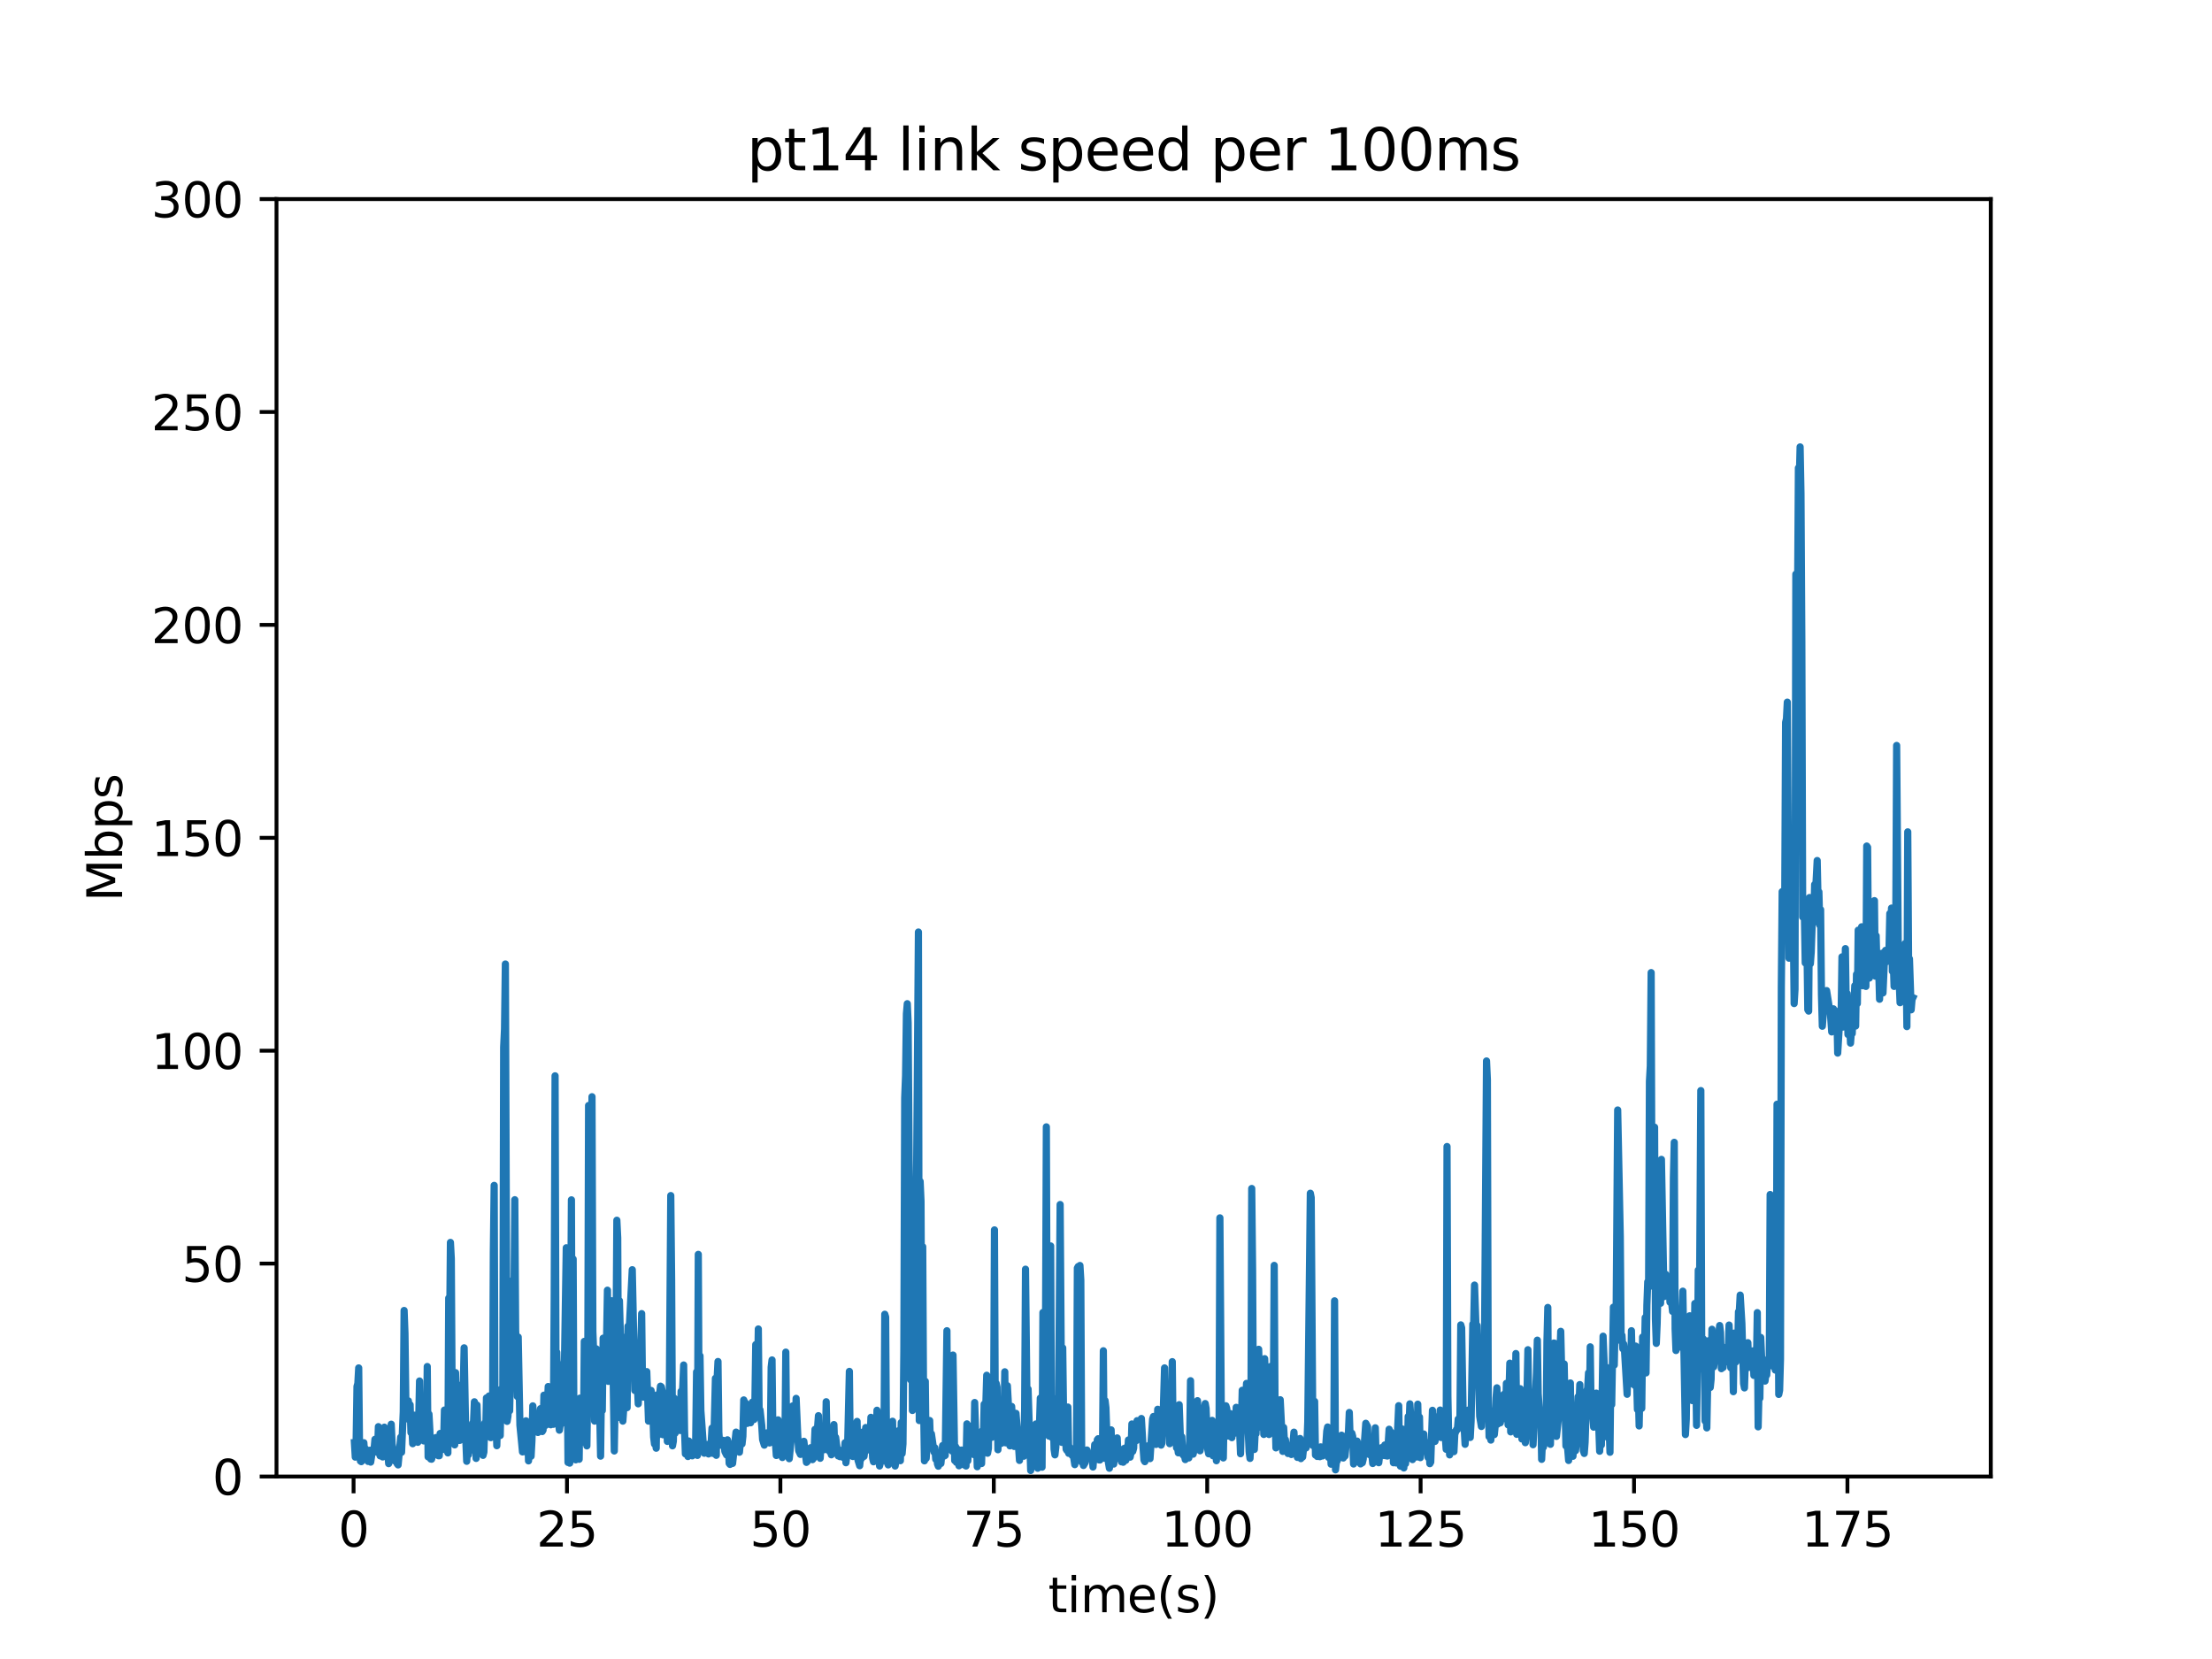 <?xml version="1.0" encoding="utf-8" standalone="no"?>
<!DOCTYPE svg PUBLIC "-//W3C//DTD SVG 1.1//EN"
  "http://www.w3.org/Graphics/SVG/1.1/DTD/svg11.dtd">
<svg xmlns:xlink="http://www.w3.org/1999/xlink" width="460.8pt" height="345.6pt" viewBox="0 0 460.8 345.6" xmlns="http://www.w3.org/2000/svg" version="1.1">
 <defs>
  <style type="text/css">*{stroke-linejoin: round; stroke-linecap: butt}</style>
 </defs>
 <g id="figure_1">
  <g id="patch_1">
   <path d="M 0 345.6 
L 460.8 345.6 
L 460.8 0 
L 0 0 
z
" style="fill: #ffffff"/>
  </g>
  <g id="axes_1">
   <g id="patch_2">
    <path d="M 57.6 307.584 
L 414.72 307.584 
L 414.72 41.472 
L 57.6 41.472 
z
" style="fill: #ffffff"/>
   </g>
   <g id="matplotlib.axis_1">
    <g id="xtick_1">
     <g id="line2d_1">
      <defs>
       <path id="mdddad6711c" d="M 0 0 
L 0 3.5 
" style="stroke: #000000; stroke-width: 0.8"/>
      </defs>
      <g>
       <use xlink:href="#mdddad6711c" x="73.655" y="307.584" style="stroke: #000000; stroke-width: 0.8"/>
      </g>
     </g>
     <g id="text_1">
      <!-- 0 -->
      <g transform="translate(70.473 322.182)scale(0.1 -0.1)">
       <defs>
        <path id="DejaVuSans-30" d="M 2034 4250 
Q 1547 4250 1301 3770 
Q 1056 3291 1056 2328 
Q 1056 1369 1301 889 
Q 1547 409 2034 409 
Q 2525 409 2770 889 
Q 3016 1369 3016 2328 
Q 3016 3291 2770 3770 
Q 2525 4250 2034 4250 
z
M 2034 4750 
Q 2819 4750 3233 4129 
Q 3647 3509 3647 2328 
Q 3647 1150 3233 529 
Q 2819 -91 2034 -91 
Q 1250 -91 836 529 
Q 422 1150 422 2328 
Q 422 3509 836 4129 
Q 1250 4750 2034 4750 
z
" transform="scale(0.016)"/>
       </defs>
       <use xlink:href="#DejaVuSans-30"/>
      </g>
     </g>
    </g>
    <g id="xtick_2">
     <g id="line2d_2">
      <g>
       <use xlink:href="#mdddad6711c" x="118.112" y="307.584" style="stroke: #000000; stroke-width: 0.8"/>
      </g>
     </g>
     <g id="text_2">
      <!-- 25 -->
      <g transform="translate(111.749 322.182)scale(0.1 -0.1)">
       <defs>
        <path id="DejaVuSans-32" d="M 1228 531 
L 3431 531 
L 3431 0 
L 469 0 
L 469 531 
Q 828 903 1448 1529 
Q 2069 2156 2228 2338 
Q 2531 2678 2651 2914 
Q 2772 3150 2772 3378 
Q 2772 3750 2511 3984 
Q 2250 4219 1831 4219 
Q 1534 4219 1204 4116 
Q 875 4013 500 3803 
L 500 4441 
Q 881 4594 1212 4672 
Q 1544 4750 1819 4750 
Q 2544 4750 2975 4387 
Q 3406 4025 3406 3419 
Q 3406 3131 3298 2873 
Q 3191 2616 2906 2266 
Q 2828 2175 2409 1742 
Q 1991 1309 1228 531 
z
" transform="scale(0.016)"/>
        <path id="DejaVuSans-35" d="M 691 4666 
L 3169 4666 
L 3169 4134 
L 1269 4134 
L 1269 2991 
Q 1406 3038 1543 3061 
Q 1681 3084 1819 3084 
Q 2600 3084 3056 2656 
Q 3513 2228 3513 1497 
Q 3513 744 3044 326 
Q 2575 -91 1722 -91 
Q 1428 -91 1123 -41 
Q 819 9 494 109 
L 494 744 
Q 775 591 1075 516 
Q 1375 441 1709 441 
Q 2250 441 2565 725 
Q 2881 1009 2881 1497 
Q 2881 1984 2565 2268 
Q 2250 2553 1709 2553 
Q 1456 2553 1204 2497 
Q 953 2441 691 2322 
L 691 4666 
z
" transform="scale(0.016)"/>
       </defs>
       <use xlink:href="#DejaVuSans-32"/>
       <use xlink:href="#DejaVuSans-35" x="63.623"/>
      </g>
     </g>
    </g>
    <g id="xtick_3">
     <g id="line2d_3">
      <g>
       <use xlink:href="#mdddad6711c" x="162.569" y="307.584" style="stroke: #000000; stroke-width: 0.8"/>
      </g>
     </g>
     <g id="text_3">
      <!-- 50 -->
      <g transform="translate(156.206 322.182)scale(0.1 -0.1)">
       <use xlink:href="#DejaVuSans-35"/>
       <use xlink:href="#DejaVuSans-30" x="63.623"/>
      </g>
     </g>
    </g>
    <g id="xtick_4">
     <g id="line2d_4">
      <g>
       <use xlink:href="#mdddad6711c" x="207.026" y="307.584" style="stroke: #000000; stroke-width: 0.8"/>
      </g>
     </g>
     <g id="text_4">
      <!-- 75 -->
      <g transform="translate(200.663 322.182)scale(0.1 -0.1)">
       <defs>
        <path id="DejaVuSans-37" d="M 525 4666 
L 3525 4666 
L 3525 4397 
L 1831 0 
L 1172 0 
L 2766 4134 
L 525 4134 
L 525 4666 
z
" transform="scale(0.016)"/>
       </defs>
       <use xlink:href="#DejaVuSans-37"/>
       <use xlink:href="#DejaVuSans-35" x="63.623"/>
      </g>
     </g>
    </g>
    <g id="xtick_5">
     <g id="line2d_5">
      <g>
       <use xlink:href="#mdddad6711c" x="251.483" y="307.584" style="stroke: #000000; stroke-width: 0.8"/>
      </g>
     </g>
     <g id="text_5">
      <!-- 100 -->
      <g transform="translate(241.939 322.182)scale(0.1 -0.1)">
       <defs>
        <path id="DejaVuSans-31" d="M 794 531 
L 1825 531 
L 1825 4091 
L 703 3866 
L 703 4441 
L 1819 4666 
L 2450 4666 
L 2450 531 
L 3481 531 
L 3481 0 
L 794 0 
L 794 531 
z
" transform="scale(0.016)"/>
       </defs>
       <use xlink:href="#DejaVuSans-31"/>
       <use xlink:href="#DejaVuSans-30" x="63.623"/>
       <use xlink:href="#DejaVuSans-30" x="127.246"/>
      </g>
     </g>
    </g>
    <g id="xtick_6">
     <g id="line2d_6">
      <g>
       <use xlink:href="#mdddad6711c" x="295.94" y="307.584" style="stroke: #000000; stroke-width: 0.8"/>
      </g>
     </g>
     <g id="text_6">
      <!-- 125 -->
      <g transform="translate(286.396 322.182)scale(0.1 -0.1)">
       <use xlink:href="#DejaVuSans-31"/>
       <use xlink:href="#DejaVuSans-32" x="63.623"/>
       <use xlink:href="#DejaVuSans-35" x="127.246"/>
      </g>
     </g>
    </g>
    <g id="xtick_7">
     <g id="line2d_7">
      <g>
       <use xlink:href="#mdddad6711c" x="340.397" y="307.584" style="stroke: #000000; stroke-width: 0.8"/>
      </g>
     </g>
     <g id="text_7">
      <!-- 150 -->
      <g transform="translate(330.853 322.182)scale(0.1 -0.1)">
       <use xlink:href="#DejaVuSans-31"/>
       <use xlink:href="#DejaVuSans-35" x="63.623"/>
       <use xlink:href="#DejaVuSans-30" x="127.246"/>
      </g>
     </g>
    </g>
    <g id="xtick_8">
     <g id="line2d_8">
      <g>
       <use xlink:href="#mdddad6711c" x="384.854" y="307.584" style="stroke: #000000; stroke-width: 0.8"/>
      </g>
     </g>
     <g id="text_8">
      <!-- 175 -->
      <g transform="translate(375.31 322.182)scale(0.1 -0.1)">
       <use xlink:href="#DejaVuSans-31"/>
       <use xlink:href="#DejaVuSans-37" x="63.623"/>
       <use xlink:href="#DejaVuSans-35" x="127.246"/>
      </g>
     </g>
    </g>
    <g id="text_9">
     <!-- time(s) -->
     <g transform="translate(218.358 335.861)scale(0.1 -0.1)">
      <defs>
       <path id="DejaVuSans-74" d="M 1172 4494 
L 1172 3500 
L 2356 3500 
L 2356 3053 
L 1172 3053 
L 1172 1153 
Q 1172 725 1289 603 
Q 1406 481 1766 481 
L 2356 481 
L 2356 0 
L 1766 0 
Q 1100 0 847 248 
Q 594 497 594 1153 
L 594 3053 
L 172 3053 
L 172 3500 
L 594 3500 
L 594 4494 
L 1172 4494 
z
" transform="scale(0.016)"/>
       <path id="DejaVuSans-69" d="M 603 3500 
L 1178 3500 
L 1178 0 
L 603 0 
L 603 3500 
z
M 603 4863 
L 1178 4863 
L 1178 4134 
L 603 4134 
L 603 4863 
z
" transform="scale(0.016)"/>
       <path id="DejaVuSans-6d" d="M 3328 2828 
Q 3544 3216 3844 3400 
Q 4144 3584 4550 3584 
Q 5097 3584 5394 3201 
Q 5691 2819 5691 2113 
L 5691 0 
L 5113 0 
L 5113 2094 
Q 5113 2597 4934 2840 
Q 4756 3084 4391 3084 
Q 3944 3084 3684 2787 
Q 3425 2491 3425 1978 
L 3425 0 
L 2847 0 
L 2847 2094 
Q 2847 2600 2669 2842 
Q 2491 3084 2119 3084 
Q 1678 3084 1418 2786 
Q 1159 2488 1159 1978 
L 1159 0 
L 581 0 
L 581 3500 
L 1159 3500 
L 1159 2956 
Q 1356 3278 1631 3431 
Q 1906 3584 2284 3584 
Q 2666 3584 2933 3390 
Q 3200 3197 3328 2828 
z
" transform="scale(0.016)"/>
       <path id="DejaVuSans-65" d="M 3597 1894 
L 3597 1613 
L 953 1613 
Q 991 1019 1311 708 
Q 1631 397 2203 397 
Q 2534 397 2845 478 
Q 3156 559 3463 722 
L 3463 178 
Q 3153 47 2828 -22 
Q 2503 -91 2169 -91 
Q 1331 -91 842 396 
Q 353 884 353 1716 
Q 353 2575 817 3079 
Q 1281 3584 2069 3584 
Q 2775 3584 3186 3129 
Q 3597 2675 3597 1894 
z
M 3022 2063 
Q 3016 2534 2758 2815 
Q 2500 3097 2075 3097 
Q 1594 3097 1305 2825 
Q 1016 2553 972 2059 
L 3022 2063 
z
" transform="scale(0.016)"/>
       <path id="DejaVuSans-28" d="M 1984 4856 
Q 1566 4138 1362 3434 
Q 1159 2731 1159 2009 
Q 1159 1288 1364 580 
Q 1569 -128 1984 -844 
L 1484 -844 
Q 1016 -109 783 600 
Q 550 1309 550 2009 
Q 550 2706 781 3412 
Q 1013 4119 1484 4856 
L 1984 4856 
z
" transform="scale(0.016)"/>
       <path id="DejaVuSans-73" d="M 2834 3397 
L 2834 2853 
Q 2591 2978 2328 3040 
Q 2066 3103 1784 3103 
Q 1356 3103 1142 2972 
Q 928 2841 928 2578 
Q 928 2378 1081 2264 
Q 1234 2150 1697 2047 
L 1894 2003 
Q 2506 1872 2764 1633 
Q 3022 1394 3022 966 
Q 3022 478 2636 193 
Q 2250 -91 1575 -91 
Q 1294 -91 989 -36 
Q 684 19 347 128 
L 347 722 
Q 666 556 975 473 
Q 1284 391 1588 391 
Q 1994 391 2212 530 
Q 2431 669 2431 922 
Q 2431 1156 2273 1281 
Q 2116 1406 1581 1522 
L 1381 1569 
Q 847 1681 609 1914 
Q 372 2147 372 2553 
Q 372 3047 722 3315 
Q 1072 3584 1716 3584 
Q 2034 3584 2315 3537 
Q 2597 3491 2834 3397 
z
" transform="scale(0.016)"/>
       <path id="DejaVuSans-29" d="M 513 4856 
L 1013 4856 
Q 1481 4119 1714 3412 
Q 1947 2706 1947 2009 
Q 1947 1309 1714 600 
Q 1481 -109 1013 -844 
L 513 -844 
Q 928 -128 1133 580 
Q 1338 1288 1338 2009 
Q 1338 2731 1133 3434 
Q 928 4138 513 4856 
z
" transform="scale(0.016)"/>
      </defs>
      <use xlink:href="#DejaVuSans-74"/>
      <use xlink:href="#DejaVuSans-69" x="39.209"/>
      <use xlink:href="#DejaVuSans-6d" x="66.992"/>
      <use xlink:href="#DejaVuSans-65" x="164.404"/>
      <use xlink:href="#DejaVuSans-28" x="225.928"/>
      <use xlink:href="#DejaVuSans-73" x="264.941"/>
      <use xlink:href="#DejaVuSans-29" x="317.041"/>
     </g>
    </g>
   </g>
   <g id="matplotlib.axis_2">
    <g id="ytick_1">
     <g id="line2d_9">
      <defs>
       <path id="m07e9234497" d="M 0 0 
L -3.5 0 
" style="stroke: #000000; stroke-width: 0.8"/>
      </defs>
      <g>
       <use xlink:href="#m07e9234497" x="57.6" y="307.584" style="stroke: #000000; stroke-width: 0.8"/>
      </g>
     </g>
     <g id="text_10">
      <!-- 0 -->
      <g transform="translate(44.237 311.383)scale(0.1 -0.1)">
       <use xlink:href="#DejaVuSans-30"/>
      </g>
     </g>
    </g>
    <g id="ytick_2">
     <g id="line2d_10">
      <g>
       <use xlink:href="#m07e9234497" x="57.6" y="263.232" style="stroke: #000000; stroke-width: 0.8"/>
      </g>
     </g>
     <g id="text_11">
      <!-- 50 -->
      <g transform="translate(37.875 267.031)scale(0.1 -0.1)">
       <use xlink:href="#DejaVuSans-35"/>
       <use xlink:href="#DejaVuSans-30" x="63.623"/>
      </g>
     </g>
    </g>
    <g id="ytick_3">
     <g id="line2d_11">
      <g>
       <use xlink:href="#m07e9234497" x="57.6" y="218.88" style="stroke: #000000; stroke-width: 0.8"/>
      </g>
     </g>
     <g id="text_12">
      <!-- 100 -->
      <g transform="translate(31.512 222.679)scale(0.1 -0.1)">
       <use xlink:href="#DejaVuSans-31"/>
       <use xlink:href="#DejaVuSans-30" x="63.623"/>
       <use xlink:href="#DejaVuSans-30" x="127.246"/>
      </g>
     </g>
    </g>
    <g id="ytick_4">
     <g id="line2d_12">
      <g>
       <use xlink:href="#m07e9234497" x="57.6" y="174.528" style="stroke: #000000; stroke-width: 0.8"/>
      </g>
     </g>
     <g id="text_13">
      <!-- 150 -->
      <g transform="translate(31.512 178.327)scale(0.1 -0.1)">
       <use xlink:href="#DejaVuSans-31"/>
       <use xlink:href="#DejaVuSans-35" x="63.623"/>
       <use xlink:href="#DejaVuSans-30" x="127.246"/>
      </g>
     </g>
    </g>
    <g id="ytick_5">
     <g id="line2d_13">
      <g>
       <use xlink:href="#m07e9234497" x="57.6" y="130.176" style="stroke: #000000; stroke-width: 0.8"/>
      </g>
     </g>
     <g id="text_14">
      <!-- 200 -->
      <g transform="translate(31.512 133.975)scale(0.1 -0.1)">
       <use xlink:href="#DejaVuSans-32"/>
       <use xlink:href="#DejaVuSans-30" x="63.623"/>
       <use xlink:href="#DejaVuSans-30" x="127.246"/>
      </g>
     </g>
    </g>
    <g id="ytick_6">
     <g id="line2d_14">
      <g>
       <use xlink:href="#m07e9234497" x="57.6" y="85.824" style="stroke: #000000; stroke-width: 0.8"/>
      </g>
     </g>
     <g id="text_15">
      <!-- 250 -->
      <g transform="translate(31.512 89.623)scale(0.1 -0.1)">
       <use xlink:href="#DejaVuSans-32"/>
       <use xlink:href="#DejaVuSans-35" x="63.623"/>
       <use xlink:href="#DejaVuSans-30" x="127.246"/>
      </g>
     </g>
    </g>
    <g id="ytick_7">
     <g id="line2d_15">
      <g>
       <use xlink:href="#m07e9234497" x="57.6" y="41.472" style="stroke: #000000; stroke-width: 0.8"/>
      </g>
     </g>
     <g id="text_16">
      <!-- 300 -->
      <g transform="translate(31.512 45.271)scale(0.1 -0.1)">
       <defs>
        <path id="DejaVuSans-33" d="M 2597 2516 
Q 3050 2419 3304 2112 
Q 3559 1806 3559 1356 
Q 3559 666 3084 287 
Q 2609 -91 1734 -91 
Q 1441 -91 1130 -33 
Q 819 25 488 141 
L 488 750 
Q 750 597 1062 519 
Q 1375 441 1716 441 
Q 2309 441 2620 675 
Q 2931 909 2931 1356 
Q 2931 1769 2642 2001 
Q 2353 2234 1838 2234 
L 1294 2234 
L 1294 2753 
L 1863 2753 
Q 2328 2753 2575 2939 
Q 2822 3125 2822 3475 
Q 2822 3834 2567 4026 
Q 2313 4219 1838 4219 
Q 1578 4219 1281 4162 
Q 984 4106 628 3988 
L 628 4550 
Q 988 4650 1302 4700 
Q 1616 4750 1894 4750 
Q 2613 4750 3031 4423 
Q 3450 4097 3450 3541 
Q 3450 3153 3228 2886 
Q 3006 2619 2597 2516 
z
" transform="scale(0.016)"/>
       </defs>
       <use xlink:href="#DejaVuSans-33"/>
       <use xlink:href="#DejaVuSans-30" x="63.623"/>
       <use xlink:href="#DejaVuSans-30" x="127.246"/>
      </g>
     </g>
    </g>
    <g id="text_17">
     <!-- Mbps -->
     <g transform="translate(25.433 187.795)rotate(-90)scale(0.1 -0.1)">
      <defs>
       <path id="DejaVuSans-4d" d="M 628 4666 
L 1569 4666 
L 2759 1491 
L 3956 4666 
L 4897 4666 
L 4897 0 
L 4281 0 
L 4281 4097 
L 3078 897 
L 2444 897 
L 1241 4097 
L 1241 0 
L 628 0 
L 628 4666 
z
" transform="scale(0.016)"/>
       <path id="DejaVuSans-62" d="M 3116 1747 
Q 3116 2381 2855 2742 
Q 2594 3103 2138 3103 
Q 1681 3103 1420 2742 
Q 1159 2381 1159 1747 
Q 1159 1113 1420 752 
Q 1681 391 2138 391 
Q 2594 391 2855 752 
Q 3116 1113 3116 1747 
z
M 1159 2969 
Q 1341 3281 1617 3432 
Q 1894 3584 2278 3584 
Q 2916 3584 3314 3078 
Q 3713 2572 3713 1747 
Q 3713 922 3314 415 
Q 2916 -91 2278 -91 
Q 1894 -91 1617 61 
Q 1341 213 1159 525 
L 1159 0 
L 581 0 
L 581 4863 
L 1159 4863 
L 1159 2969 
z
" transform="scale(0.016)"/>
       <path id="DejaVuSans-70" d="M 1159 525 
L 1159 -1331 
L 581 -1331 
L 581 3500 
L 1159 3500 
L 1159 2969 
Q 1341 3281 1617 3432 
Q 1894 3584 2278 3584 
Q 2916 3584 3314 3078 
Q 3713 2572 3713 1747 
Q 3713 922 3314 415 
Q 2916 -91 2278 -91 
Q 1894 -91 1617 61 
Q 1341 213 1159 525 
z
M 3116 1747 
Q 3116 2381 2855 2742 
Q 2594 3103 2138 3103 
Q 1681 3103 1420 2742 
Q 1159 2381 1159 1747 
Q 1159 1113 1420 752 
Q 1681 391 2138 391 
Q 2594 391 2855 752 
Q 3116 1113 3116 1747 
z
" transform="scale(0.016)"/>
      </defs>
      <use xlink:href="#DejaVuSans-4d"/>
      <use xlink:href="#DejaVuSans-62" x="86.279"/>
      <use xlink:href="#DejaVuSans-70" x="149.756"/>
      <use xlink:href="#DejaVuSans-73" x="213.232"/>
     </g>
    </g>
   </g>
   <g id="line2d_16">
    <path d="M 73.833 300.529 
L 74.011 303.544 
L 74.189 300.39 
L 74.368 288.815 
L 74.546 288.205 
L 74.724 284.964 
L 74.903 302.216 
L 75.081 304.358 
L 75.262 304.486 
L 75.618 303.993 
L 75.796 300.543 
L 75.974 303.005 
L 76.154 301.817 
L 76.332 302.155 
L 76.509 304.151 
L 76.687 304.444 
L 76.865 304.077 
L 77.043 302.123 
L 77.221 304.585 
L 77.577 302.252 
L 77.755 301.821 
L 77.934 301.794 
L 78.112 299.837 
L 78.29 300.664 
L 78.468 300.782 
L 78.647 302.575 
L 78.824 297.197 
L 79.183 303.278 
L 79.363 298.742 
L 79.721 303.511 
L 80.077 297.309 
L 80.255 298.037 
L 80.433 302.361 
L 80.611 300.731 
L 80.967 304.902 
L 81.145 304.453 
L 81.323 301.713 
L 81.501 296.687 
L 81.682 300.77 
L 81.86 301.911 
L 82.04 302.143 
L 82.399 304.451 
L 82.577 304.025 
L 82.756 304.954 
L 82.934 305.168 
L 83.473 299.407 
L 83.65 302.543 
L 84.007 294.085 
L 84.184 272.996 
L 84.363 277.788 
L 84.543 291.776 
L 84.721 295.393 
L 85.077 291.829 
L 85.255 295.784 
L 85.434 292.638 
L 85.613 298.448 
L 85.792 297.293 
L 85.97 300.747 
L 86.149 295.902 
L 86.328 294.805 
L 86.506 295.461 
L 86.685 296.629 
L 86.863 296.013 
L 87.042 300.457 
L 87.22 296.147 
L 87.399 287.687 
L 87.577 299.385 
L 87.755 299.523 
L 87.934 299.937 
L 88.112 298.208 
L 88.29 300.172 
L 88.468 294.129 
L 88.825 299.637 
L 89.005 284.67 
L 89.184 303.492 
L 89.361 294.588 
L 89.543 297.854 
L 89.724 303.94 
L 89.903 303.981 
L 90.081 303.355 
L 90.26 301.583 
L 90.438 301.685 
L 90.617 302.885 
L 90.795 299.47 
L 90.976 301.074 
L 91.154 300.085 
L 91.332 303.257 
L 91.511 303.258 
L 91.689 298.618 
L 91.869 301.926 
L 92.048 300.155 
L 92.227 301.958 
L 92.405 300.869 
L 92.585 293.741 
L 92.762 300.395 
L 92.944 300.749 
L 93.122 302.157 
L 93.301 302.664 
L 93.479 270.416 
L 93.657 278.077 
L 93.835 258.818 
L 94.013 262.218 
L 94.191 291.556 
L 94.369 286.018 
L 94.725 300.993 
L 94.903 285.949 
L 95.082 293.155 
L 95.263 288.421 
L 95.619 300.073 
L 95.798 300.049 
L 96.154 297.267 
L 96.509 288.863 
L 96.688 280.775 
L 97.045 300.128 
L 97.223 304.415 
L 97.402 301.377 
L 97.58 303.063 
L 97.759 300.454 
L 97.937 302.201 
L 98.115 300.74 
L 98.292 297.452 
L 98.47 296.45 
L 98.649 296.209 
L 98.826 292.019 
L 99.184 303.813 
L 99.363 292.694 
L 99.541 297.86 
L 99.901 301.13 
L 100.081 300.252 
L 100.262 302.524 
L 100.441 300.949 
L 100.624 303.177 
L 100.803 302.487 
L 100.982 296.443 
L 101.16 299.469 
L 101.338 291.21 
L 101.516 292.158 
L 101.694 295.393 
L 101.875 290.805 
L 102.053 298.05 
L 102.233 299.491 
L 102.412 296.197 
L 102.59 298.861 
L 102.771 260.818 
L 102.948 246.936 
L 103.127 299.365 
L 103.306 295.694 
L 103.495 301.169 
L 103.673 293.967 
L 103.852 293.81 
L 104.208 299.042 
L 104.386 289.396 
L 104.566 292.751 
L 104.745 290.164 
L 104.923 218.101 
L 105.101 214.369 
L 105.279 200.814 
L 105.636 296.095 
L 105.814 295.019 
L 105.992 291.161 
L 106.17 293.901 
L 106.35 285.253 
L 106.527 282.48 
L 106.706 270.299 
L 106.884 266.636 
L 107.062 272.497 
L 107.24 249.928 
L 107.418 277.12 
L 107.595 281.028 
L 107.774 290.917 
L 107.952 278.535 
L 108.308 296.887 
L 108.668 300.576 
L 108.846 302.455 
L 109.026 301.846 
L 109.204 302.409 
L 109.383 301.294 
L 109.563 295.981 
L 109.743 298.052 
L 109.921 296.855 
L 110.099 304.327 
L 110.277 301.858 
L 110.457 301.745 
L 110.635 303.365 
L 110.814 300.104 
L 110.993 292.868 
L 111.35 297.869 
L 111.706 296.75 
L 111.885 296.646 
L 112.063 298.408 
L 112.241 295.207 
L 112.419 295.264 
L 112.597 293.447 
L 112.953 298.215 
L 113.131 297.917 
L 113.309 290.641 
L 113.488 296.47 
L 113.666 296.925 
L 113.845 293.805 
L 114.023 293.024 
L 114.202 288.836 
L 114.38 292.706 
L 114.558 292.094 
L 114.737 296.804 
L 114.915 288.845 
L 115.094 296.379 
L 115.277 296.705 
L 115.455 269.914 
L 115.633 224.113 
L 115.813 281.899 
L 115.991 281.716 
L 116.348 296.34 
L 116.527 297.933 
L 116.705 296.677 
L 116.884 296.671 
L 117.419 284.473 
L 117.597 283.432 
L 117.965 259.936 
L 118.326 304.653 
L 118.505 286.523 
L 118.683 304.797 
L 119.039 249.95 
L 119.219 303.875 
L 119.397 262.277 
L 119.575 302.193 
L 119.754 301.355 
L 119.932 304.109 
L 120.111 301.189 
L 120.289 303.013 
L 120.467 301.724 
L 120.646 303.994 
L 120.823 291.254 
L 121.002 299.752 
L 121.18 300.348 
L 121.361 294.646 
L 121.539 300.424 
L 121.718 279.437 
L 121.896 293.286 
L 122.255 301.205 
L 122.433 289.401 
L 122.612 230.295 
L 122.79 286.706 
L 123.146 262.802 
L 123.324 228.47 
L 123.502 277.358 
L 123.68 281.987 
L 123.86 296.041 
L 124.039 284.19 
L 124.217 280.988 
L 124.397 285.723 
L 124.576 283.245 
L 124.756 293.719 
L 124.935 294.201 
L 125.112 303.341 
L 125.291 289.291 
L 125.469 293.862 
L 125.648 278.766 
L 125.828 280.254 
L 126.006 280.27 
L 126.185 283.294 
L 126.363 278.98 
L 126.541 268.772 
L 126.719 287.763 
L 126.897 287.202 
L 127.433 270.971 
L 127.611 279.203 
L 127.967 302.261 
L 128.324 280.34 
L 128.503 254.198 
L 128.681 257.868 
L 128.859 295.267 
L 129.037 270.962 
L 129.393 283.702 
L 129.571 284.631 
L 129.749 296.046 
L 129.93 293.532 
L 130.465 278.447 
L 130.642 293.239 
L 130.821 276.274 
L 130.999 278.417 
L 131.711 264.504 
L 132.245 289.665 
L 132.424 289.366 
L 132.602 284.903 
L 132.958 292.444 
L 133.493 280.211 
L 133.67 273.65 
L 133.848 289.027 
L 134.026 291.043 
L 134.205 287.123 
L 134.383 290.722 
L 134.56 289.014 
L 134.738 285.733 
L 135.094 296.049 
L 135.273 293.1 
L 135.452 292.133 
L 135.63 289.65 
L 135.809 290.688 
L 135.987 293.635 
L 136.166 299.353 
L 136.344 300.818 
L 136.522 300.169 
L 136.701 301.691 
L 136.879 290.598 
L 137.057 299.004 
L 137.236 296.962 
L 137.414 290.42 
L 137.592 288.766 
L 137.77 288.911 
L 137.95 289.796 
L 138.129 298.891 
L 138.308 291.653 
L 138.486 290.509 
L 138.665 297.081 
L 138.843 294.915 
L 139.021 300.27 
L 139.378 297.53 
L 139.734 249.058 
L 139.912 266.66 
L 140.091 301.192 
L 140.27 300.223 
L 140.448 291.261 
L 140.628 298.585 
L 140.806 298.178 
L 140.985 295.898 
L 141.164 295.983 
L 141.344 295.148 
L 141.523 291.631 
L 141.704 297.999 
L 141.883 289.844 
L 142.061 291.051 
L 142.239 288.737 
L 142.418 284.357 
L 142.6 297.887 
L 142.779 302.873 
L 142.958 299.981 
L 143.136 300.278 
L 143.314 303.421 
L 143.493 300.196 
L 143.675 301.709 
L 143.857 301.192 
L 144.214 303.275 
L 144.393 301.385 
L 144.571 300.818 
L 144.75 300.688 
L 144.928 299.92 
L 145.11 285.791 
L 145.288 303.185 
L 145.467 261.309 
L 145.645 296.578 
L 145.823 282.448 
L 146.001 293.807 
L 146.536 301.275 
L 146.714 302.733 
L 147.073 300.913 
L 147.251 301.623 
L 147.429 300.906 
L 147.607 302.885 
L 147.967 301.987 
L 148.145 300.653 
L 148.323 297.494 
L 148.5 302.766 
L 148.679 301.262 
L 149.036 287.125 
L 149.214 303.168 
L 149.392 287.124 
L 149.57 283.624 
L 149.748 298.349 
L 149.927 301.025 
L 150.105 301.064 
L 150.463 300.554 
L 150.642 300.044 
L 150.821 300.246 
L 151.002 302.381 
L 151.361 303.098 
L 151.54 299.941 
L 151.718 300.617 
L 151.897 304.842 
L 152.075 305.066 
L 152.254 304.729 
L 152.432 303.054 
L 152.61 304.859 
L 153.328 298.336 
L 153.684 300.855 
L 154.04 302.525 
L 154.399 298.498 
L 154.578 300.799 
L 154.757 299.193 
L 154.936 291.631 
L 155.114 292.12 
L 155.292 292.243 
L 155.65 296.527 
L 155.829 293.942 
L 156.007 295.827 
L 156.185 294.137 
L 156.363 296.393 
L 156.722 292.1 
L 157.079 295.709 
L 157.259 292.18 
L 157.437 280.097 
L 157.615 291.651 
L 157.793 287.871 
L 157.973 276.851 
L 158.15 295.147 
L 158.328 293.706 
L 158.685 296.964 
L 158.863 299.877 
L 159.219 301.05 
L 159.397 300.475 
L 159.755 298.497 
L 159.935 299.929 
L 160.114 298.401 
L 160.293 300.591 
L 160.472 300.512 
L 160.651 284.811 
L 160.829 283.3 
L 161.008 299.528 
L 161.187 300.506 
L 161.366 298.118 
L 161.723 303.203 
L 161.903 301.792 
L 162.083 295.779 
L 162.262 301.067 
L 162.441 298.845 
L 162.981 303.629 
L 163.161 301.502 
L 163.34 301.342 
L 163.518 300.4 
L 163.697 281.673 
L 163.875 300.265 
L 164.054 302.009 
L 164.232 301.94 
L 164.413 303.875 
L 164.773 300.302 
L 164.954 299.589 
L 165.133 292.875 
L 165.311 299.006 
L 165.49 296.561 
L 165.668 297.211 
L 165.848 291.308 
L 166.204 299.426 
L 166.384 302.205 
L 166.741 302.976 
L 166.921 302.53 
L 167.099 302.877 
L 167.277 302.932 
L 167.458 300.249 
L 167.995 304.636 
L 168.174 304.477 
L 168.353 303.316 
L 168.531 303.867 
L 168.887 301.584 
L 169.249 304.067 
L 169.427 303.859 
L 169.606 301.872 
L 169.784 297.758 
L 169.962 298.333 
L 170.141 299.735 
L 170.497 294.91 
L 170.677 302.471 
L 170.857 303.79 
L 171.037 300.752 
L 171.216 301.787 
L 171.395 300.015 
L 171.751 301.998 
L 171.933 301.901 
L 172.112 292.008 
L 172.291 300.825 
L 172.828 302.397 
L 173.006 302.235 
L 173.184 303.061 
L 173.363 301.856 
L 173.719 296.766 
L 173.9 301.953 
L 174.081 299.426 
L 174.437 302.147 
L 174.616 303.299 
L 174.795 302.041 
L 174.973 303.449 
L 175.154 302.902 
L 175.332 302.971 
L 175.51 302.913 
L 175.691 303.64 
L 175.869 303.117 
L 176.047 300.539 
L 176.226 304.713 
L 176.404 303.343 
L 176.582 300.912 
L 176.94 285.686 
L 177.12 302.427 
L 177.298 302.2 
L 177.654 303.415 
L 177.833 301.688 
L 178.011 302.119 
L 178.19 303.306 
L 178.368 296.909 
L 178.546 296.107 
L 178.726 304.154 
L 179.088 305.334 
L 179.267 303.343 
L 179.445 303.878 
L 179.626 301.809 
L 179.806 298.283 
L 179.989 303.394 
L 180.167 302.053 
L 180.345 297.381 
L 180.523 302.146 
L 180.704 299.832 
L 180.883 299.853 
L 181.067 298.161 
L 181.249 300.448 
L 181.43 295.257 
L 181.788 303.772 
L 181.966 304.515 
L 182.148 300.966 
L 182.333 304.307 
L 182.513 302.709 
L 182.691 293.784 
L 182.869 302.472 
L 183.052 303.577 
L 183.23 305.393 
L 183.408 304.683 
L 183.589 304.503 
L 183.771 300.477 
L 183.958 304.212 
L 184.138 302.916 
L 184.316 273.782 
L 184.495 274.353 
L 184.674 301.201 
L 184.852 304.736 
L 185.033 305.166 
L 185.397 302.402 
L 185.575 298.844 
L 185.756 299.946 
L 185.935 296.073 
L 186.114 304.745 
L 186.292 303.319 
L 186.472 305.402 
L 186.837 303.209 
L 187.015 301.974 
L 187.194 298.038 
L 187.566 304.29 
L 187.745 296.338 
L 187.926 302.809 
L 188.104 300.781 
L 188.291 281.348 
L 188.469 228.686 
L 188.647 224.084 
L 188.825 211.202 
L 189.003 209.089 
L 189.181 213.095 
L 189.714 287.46 
L 189.893 248.432 
L 190.072 293.828 
L 190.436 292.437 
L 190.614 284.976 
L 190.791 253.134 
L 190.969 241.499 
L 191.325 194.161 
L 191.503 295.929 
L 191.681 246.107 
L 191.861 250.233 
L 192.04 289.773 
L 192.218 259.711 
L 192.396 292.462 
L 192.578 304.319 
L 192.757 287.757 
L 192.943 303.801 
L 193.309 298.155 
L 193.491 298.966 
L 193.669 295.921 
L 193.849 301.652 
L 194.029 298.689 
L 194.578 302.498 
L 194.756 301.6 
L 194.934 304.002 
L 195.112 302.55 
L 195.29 304.96 
L 195.472 305.439 
L 195.652 303.645 
L 195.83 303.328 
L 196.01 304.87 
L 196.368 301.127 
L 196.727 303.305 
L 196.906 303.192 
L 197.262 277.214 
L 197.441 301.131 
L 197.619 301.721 
L 198.169 293.484 
L 198.348 302.296 
L 198.526 282.284 
L 198.882 304.261 
L 199.06 301.341 
L 199.239 304.636 
L 199.418 304.665 
L 199.596 301.953 
L 199.774 305.348 
L 200.143 302.848 
L 200.329 302.072 
L 200.51 305.048 
L 200.692 304.423 
L 200.871 305.188 
L 201.051 303.339 
L 201.236 305.396 
L 201.425 296.618 
L 201.607 304.315 
L 201.97 298.102 
L 202.148 297.267 
L 202.326 297.108 
L 202.686 301.832 
L 202.864 303.018 
L 203.042 292.168 
L 203.224 297.892 
L 203.402 299.67 
L 203.58 305.551 
L 203.758 301.789 
L 203.936 303.889 
L 204.12 298.959 
L 204.479 304.884 
L 204.657 298.023 
L 204.838 301.303 
L 205.016 292.521 
L 205.195 298.331 
L 205.551 286.491 
L 205.729 302.732 
L 205.908 301.731 
L 206.086 286.955 
L 206.264 297.974 
L 206.442 289.332 
L 206.621 299.419 
L 206.799 298.244 
L 206.986 294.081 
L 207.164 256.208 
L 207.343 297.406 
L 207.52 288.177 
L 207.702 288.965 
L 207.886 302.006 
L 208.064 294.497 
L 208.243 296.679 
L 208.422 294.275 
L 208.602 300.68 
L 208.78 300.294 
L 208.958 292.729 
L 209.138 296.702 
L 209.316 285.771 
L 209.497 300.563 
L 209.674 290.21 
L 209.853 288.669 
L 210.031 291.893 
L 210.21 300.111 
L 210.391 301.2 
L 210.747 292.985 
L 211.286 301.317 
L 211.644 294.427 
L 212 298.599 
L 212.378 304.236 
L 212.557 298.844 
L 212.738 303.07 
L 212.916 302.577 
L 213.094 300.983 
L 213.272 303.356 
L 213.453 293.84 
L 213.631 264.397 
L 213.988 296.812 
L 214.166 289.361 
L 214.711 306.33 
L 215.25 300.005 
L 215.439 304.691 
L 215.626 303.003 
L 215.81 296.637 
L 215.989 304.118 
L 216.176 305.867 
L 216.357 302.888 
L 216.716 291.25 
L 217.08 305.642 
L 217.26 273.413 
L 217.438 292.552 
L 217.617 288.582 
L 217.795 279.066 
L 217.976 234.746 
L 218.156 287.517 
L 218.334 291.737 
L 218.512 299.161 
L 218.692 287.611 
L 218.872 259.553 
L 219.05 299.393 
L 219.228 291.288 
L 219.406 294.937 
L 219.585 301.903 
L 219.765 303.073 
L 219.949 301.46 
L 220.306 291.182 
L 220.49 296.428 
L 220.847 250.924 
L 221.203 300.473 
L 221.381 280.788 
L 221.559 294.671 
L 221.738 299.505 
L 221.918 298.472 
L 222.096 301.895 
L 222.275 302.181 
L 222.454 293.112 
L 222.632 302.755 
L 222.818 301.448 
L 223.176 302.101 
L 223.356 303.208 
L 223.536 302.768 
L 223.899 305.11 
L 224.079 302.072 
L 224.257 302.181 
L 224.435 264.152 
L 224.614 263.836 
L 224.792 264.175 
L 224.971 263.624 
L 225.152 266.673 
L 225.342 304.598 
L 225.52 304.028 
L 225.706 305.286 
L 226.065 304.668 
L 226.423 302.061 
L 226.783 303.7 
L 226.961 303.376 
L 227.15 303.801 
L 227.509 303.28 
L 227.69 305.606 
L 228.048 300.942 
L 228.226 301.167 
L 228.409 302.24 
L 228.593 299.932 
L 228.771 299.71 
L 228.95 304.125 
L 229.135 304.141 
L 229.313 300.864 
L 229.492 302.452 
L 229.67 302.296 
L 229.848 281.388 
L 230.026 303.757 
L 230.204 291.754 
L 230.382 293.243 
L 230.749 303.75 
L 231.11 305.865 
L 231.289 304.074 
L 231.467 297.867 
L 231.653 303.839 
L 231.832 304.884 
L 232.011 304.989 
L 232.189 302.539 
L 232.549 303.84 
L 232.729 299.546 
L 232.912 303.537 
L 233.091 302.701 
L 233.269 303.055 
L 233.626 304.529 
L 233.808 304.508 
L 233.986 304.612 
L 234.165 301.745 
L 234.343 304.235 
L 234.528 304.208 
L 234.711 301.45 
L 234.889 302.823 
L 235.07 299.972 
L 235.426 303.554 
L 235.613 302.612 
L 235.792 296.639 
L 235.972 302.347 
L 236.16 301.676 
L 236.339 296.924 
L 236.698 300.118 
L 236.876 295.951 
L 237.056 298.421 
L 237.235 298.776 
L 237.413 299.684 
L 237.592 296.594 
L 237.77 295.5 
L 238.129 301.646 
L 238.31 304.154 
L 238.492 304.487 
L 238.849 301.912 
L 239.029 301.723 
L 239.213 301.169 
L 239.391 302.134 
L 239.57 303.861 
L 240.105 295.628 
L 240.283 295.079 
L 240.461 300.752 
L 240.64 300.421 
L 240.818 300.901 
L 240.996 300.467 
L 241.175 293.576 
L 241.532 299.998 
L 241.71 299.7 
L 241.888 301.044 
L 242.066 300.599 
L 242.244 296.85 
L 242.602 284.959 
L 242.78 296.478 
L 242.958 297.44 
L 243.314 290.948 
L 243.492 292.697 
L 243.671 300.751 
L 243.849 299.761 
L 244.027 295.392 
L 244.205 283.657 
L 244.383 299.258 
L 244.563 300.065 
L 244.743 294.249 
L 245.099 301.606 
L 245.277 301.388 
L 245.465 302.653 
L 245.643 292.622 
L 246 302.345 
L 246.19 299.306 
L 246.371 302.974 
L 246.554 303.2 
L 246.736 303.231 
L 246.913 304.061 
L 247.102 302.493 
L 247.285 302.803 
L 247.472 302.762 
L 247.652 303.716 
L 247.831 300.029 
L 248.01 287.628 
L 248.196 302.594 
L 248.375 302.484 
L 248.552 302.933 
L 248.734 302.133 
L 249.1 298.727 
L 249.458 291.786 
L 249.635 295.073 
L 249.813 300.444 
L 249.991 302.224 
L 250.171 301.168 
L 250.349 296.287 
L 250.527 299.647 
L 250.884 293.71 
L 251.066 292.386 
L 251.244 293.39 
L 251.6 301.952 
L 251.782 302.855 
L 251.962 299.979 
L 252.142 300.038 
L 252.507 295.895 
L 252.687 303.262 
L 252.866 303.266 
L 253.044 299.696 
L 253.222 300.704 
L 253.401 304.298 
L 253.582 296.871 
L 253.764 302.752 
L 253.947 299.551 
L 254.125 253.701 
L 254.482 303.258 
L 254.66 302.225 
L 254.84 303.714 
L 255.018 293.436 
L 255.197 298.308 
L 255.375 292.85 
L 255.556 293.433 
L 255.735 298.298 
L 255.913 299.162 
L 256.092 298.33 
L 256.269 294.458 
L 256.626 299.488 
L 256.806 295.984 
L 256.984 296.399 
L 257.162 298.588 
L 257.346 298.386 
L 257.524 293.174 
L 257.889 297.566 
L 258.067 296.73 
L 258.246 298.332 
L 258.424 302.844 
L 258.782 289.622 
L 258.962 295.638 
L 259.142 292.55 
L 259.32 294.842 
L 259.677 288.186 
L 260.041 298.557 
L 260.22 302.407 
L 260.399 303.817 
L 260.579 300.37 
L 260.758 247.586 
L 260.937 264.543 
L 261.122 296.87 
L 261.302 301.949 
L 261.48 298.343 
L 261.658 298.676 
L 261.836 292.563 
L 262.025 297.428 
L 262.204 281.083 
L 262.561 293.272 
L 262.739 292.185 
L 262.917 288.544 
L 263.277 298.821 
L 263.455 283.036 
L 263.642 288.216 
L 263.821 287.316 
L 264.006 293.992 
L 264.187 290.159 
L 264.365 298.832 
L 264.721 284.643 
L 264.9 290.586 
L 265.084 290.004 
L 265.263 291.398 
L 265.442 263.607 
L 265.621 294.6 
L 265.799 301.621 
L 265.977 299.14 
L 266.155 300.176 
L 266.333 300.025 
L 266.513 298.252 
L 266.692 291.593 
L 267.228 302.354 
L 267.409 297.365 
L 267.587 300.561 
L 267.765 299.884 
L 268.128 302.479 
L 268.306 302.792 
L 268.485 302.074 
L 268.663 302.141 
L 268.841 302.817 
L 269.019 303.001 
L 269.197 302.362 
L 269.556 298.346 
L 269.737 301.408 
L 269.916 301.624 
L 270.274 303.605 
L 270.457 300.487 
L 270.637 302.005 
L 270.821 299.661 
L 271 303.858 
L 271.18 301.089 
L 271.362 303.526 
L 271.541 301.855 
L 271.898 301.022 
L 272.077 301.632 
L 272.255 300.904 
L 272.433 296.193 
L 272.967 248.571 
L 273.145 249.48 
L 273.503 301.134 
L 273.859 291.935 
L 274.039 303.109 
L 274.217 302.847 
L 274.405 303.405 
L 274.585 302.38 
L 274.951 303.454 
L 275.13 301.409 
L 275.308 303.131 
L 275.486 303.306 
L 275.664 301.748 
L 275.842 302.292 
L 276.028 302.134 
L 276.207 300.771 
L 276.39 298.122 
L 276.568 297.268 
L 276.754 303.598 
L 277.11 301.598 
L 277.291 305.02 
L 277.477 300.67 
L 277.66 304.327 
L 277.838 303.644 
L 278.016 270.986 
L 278.213 306.195 
L 278.391 304.57 
L 278.572 304.338 
L 278.75 303.73 
L 278.933 303.536 
L 279.111 301.425 
L 279.296 300.781 
L 279.474 298.979 
L 279.652 299.551 
L 279.831 303.728 
L 280.009 300.987 
L 280.189 303.321 
L 280.546 299.685 
L 280.904 298.4 
L 281.082 294.241 
L 281.261 299.798 
L 281.439 300.392 
L 281.617 298.567 
L 281.796 299.25 
L 281.975 304.978 
L 282.158 303.954 
L 282.341 304.068 
L 282.702 300.205 
L 282.889 300.852 
L 283.068 304.6 
L 283.246 304.109 
L 283.432 304.958 
L 283.615 304.727 
L 283.803 304.718 
L 283.981 303.971 
L 284.518 296.496 
L 284.878 297.173 
L 285.057 301.83 
L 285.238 303.01 
L 285.426 303.005 
L 285.605 300.95 
L 285.962 304.877 
L 286.317 301.388 
L 286.498 297.438 
L 286.676 303.771 
L 286.865 304.544 
L 287.044 304.186 
L 287.224 304.711 
L 287.403 303.095 
L 287.585 303.128 
L 287.763 301.587 
L 287.941 301.533 
L 288.121 301.771 
L 288.299 303.205 
L 288.477 301.017 
L 288.658 303.241 
L 289.016 303.315 
L 289.377 297.74 
L 289.556 298.329 
L 289.734 298.309 
L 289.912 302.013 
L 290.101 300.031 
L 290.278 304.717 
L 290.459 302.125 
L 290.659 302.372 
L 290.837 304.761 
L 291.375 292.829 
L 291.553 303.833 
L 291.731 305.428 
L 291.91 303.356 
L 292.088 297.67 
L 292.447 305.798 
L 292.625 301.346 
L 292.803 304.911 
L 292.985 302.711 
L 293.163 303.224 
L 293.345 295.086 
L 293.523 297.246 
L 293.701 292.45 
L 293.881 295.027 
L 294.251 304.058 
L 294.43 301.741 
L 294.615 303.465 
L 294.798 301.366 
L 294.976 301.251 
L 295.156 303.515 
L 295.346 292.517 
L 295.525 300.044 
L 295.703 295.2 
L 295.881 303.655 
L 296.059 298.833 
L 296.242 301.078 
L 296.603 298.729 
L 296.782 301.914 
L 296.96 300.386 
L 297.139 300.981 
L 297.506 303.634 
L 297.685 301.656 
L 297.863 304.911 
L 298.049 304.564 
L 298.406 293.793 
L 298.584 299.77 
L 298.762 298.162 
L 298.94 300.272 
L 299.297 297.882 
L 299.476 298.567 
L 299.655 295.024 
L 299.836 298.076 
L 300.014 293.743 
L 300.192 299.467 
L 300.371 297.619 
L 300.549 297.52 
L 300.727 298.684 
L 300.905 296.884 
L 301.264 301.914 
L 301.442 238.84 
L 301.62 290.768 
L 301.803 300.36 
L 301.983 303.081 
L 302.162 298.334 
L 302.342 302.514 
L 302.698 298.955 
L 302.88 302.409 
L 303.059 298.797 
L 303.419 297.772 
L 303.597 297.823 
L 303.774 295.625 
L 303.952 297.14 
L 304.13 295.423 
L 304.308 276 
L 304.486 276.624 
L 304.843 297.128 
L 305.027 297.657 
L 305.205 300.874 
L 305.566 294.556 
L 305.744 296.41 
L 305.922 293.73 
L 306.101 294.418 
L 306.279 299.449 
L 306.458 295.982 
L 306.814 275.828 
L 306.993 276.12 
L 307.171 267.708 
L 307.527 277.942 
L 307.705 276.122 
L 308.246 295.035 
L 308.602 297.161 
L 308.78 292.387 
L 308.958 295.498 
L 309.136 295.468 
L 309.67 221.018 
L 309.848 224.95 
L 310.026 290.878 
L 310.204 299.292 
L 310.383 296.757 
L 310.572 299.997 
L 310.753 294.198 
L 310.933 293.951 
L 311.293 298.854 
L 311.478 296.994 
L 311.656 291.179 
L 311.834 289.109 
L 312.012 296.654 
L 312.19 293.523 
L 312.37 293.045 
L 312.548 296.392 
L 312.727 290.911 
L 312.907 294.105 
L 313.085 290.835 
L 313.263 290.485 
L 313.63 295.602 
L 313.808 288.18 
L 313.987 288.374 
L 314.165 296.827 
L 314.523 283.969 
L 314.706 298.289 
L 314.886 292.614 
L 315.066 294.405 
L 315.245 294.134 
L 315.433 293.511 
L 315.611 292.209 
L 315.789 281.966 
L 315.969 298.794 
L 316.149 297.93 
L 316.327 294.616 
L 316.505 297.582 
L 316.683 289.29 
L 316.861 292.057 
L 317.039 299.766 
L 317.22 290.457 
L 317.399 296.412 
L 317.578 297.513 
L 317.756 300.541 
L 317.934 298.849 
L 318.29 281.174 
L 318.47 293.438 
L 318.65 292.36 
L 318.828 290.523 
L 319.006 290.104 
L 319.184 292.227 
L 319.362 300.963 
L 320.075 286.039 
L 320.253 279.181 
L 320.432 290.331 
L 320.79 295.297 
L 320.973 294.059 
L 321.152 304.009 
L 321.33 300.173 
L 321.509 301.493 
L 321.71 300.605 
L 321.897 300.531 
L 322.081 299.839 
L 322.258 279.515 
L 322.438 272.366 
L 322.62 300.434 
L 322.804 298.285 
L 322.982 300.879 
L 323.34 284.917 
L 323.518 291.365 
L 323.697 279.777 
L 323.876 279.829 
L 324.236 299.223 
L 324.594 295.959 
L 324.951 282.48 
L 325.129 277.338 
L 325.488 292.468 
L 325.845 284.131 
L 326.213 301.216 
L 326.396 299.595 
L 326.775 304.243 
L 326.953 298.413 
L 327.134 288.097 
L 327.316 299.684 
L 327.496 292.633 
L 327.675 303.367 
L 327.853 300.765 
L 328.211 302.202 
L 328.39 300.598 
L 328.746 290.958 
L 328.927 293.03 
L 329.105 288.433 
L 329.293 300.602 
L 329.471 295.071 
L 329.651 296.386 
L 329.839 302.201 
L 330.027 302.781 
L 330.205 300.428 
L 330.562 289.706 
L 330.741 289.182 
L 330.919 285.989 
L 331.097 294.116 
L 331.275 280.573 
L 331.454 293.924 
L 331.632 294.948 
L 331.81 294.809 
L 331.988 297.302 
L 332.168 290.324 
L 332.346 293.106 
L 332.525 290.211 
L 332.702 294.084 
L 332.881 292.538 
L 333.239 302.316 
L 333.418 298.184 
L 333.596 301.023 
L 333.952 278.351 
L 334.311 287.403 
L 334.489 285.424 
L 334.667 284.852 
L 335.028 299.574 
L 335.206 297.004 
L 335.388 302.538 
L 335.568 285.542 
L 335.746 292.607 
L 336.103 272.307 
L 336.282 284.363 
L 336.46 275.231 
L 336.638 277.993 
L 336.994 231.228 
L 337.532 257.562 
L 337.71 279.373 
L 337.888 278.181 
L 338.066 280.969 
L 338.244 279.982 
L 338.422 281.46 
L 338.959 290.451 
L 339.137 283.935 
L 339.318 283.737 
L 339.496 287.401 
L 339.675 288.257 
L 339.855 277.21 
L 340.033 284.962 
L 340.211 281.434 
L 340.568 288.634 
L 340.749 280.414 
L 341.105 293.622 
L 341.285 289.958 
L 341.463 297.049 
L 341.642 288.311 
L 341.83 288.176 
L 342.008 293.393 
L 342.186 278.527 
L 342.365 283.766 
L 342.543 283.382 
L 342.721 274.476 
L 342.898 286.006 
L 343.076 271.897 
L 343.254 267.026 
L 343.432 268.174 
L 343.61 225.243 
L 343.789 222.064 
L 343.967 202.612 
L 344.145 256.672 
L 344.323 261.969 
L 344.501 237.209 
L 344.679 234.813 
L 344.858 274.782 
L 345.037 279.853 
L 345.215 275.742 
L 345.393 268.128 
L 345.927 271.497 
L 346.105 241.521 
L 346.64 270.114 
L 346.996 265.457 
L 347.174 269.012 
L 347.353 269.221 
L 347.532 268.787 
L 347.709 267.497 
L 347.887 271.275 
L 348.065 266.448 
L 348.244 271.44 
L 348.423 273.198 
L 348.601 245.344 
L 348.779 237.967 
L 348.959 276.837 
L 349.136 281.339 
L 349.493 275.715 
L 349.672 275.046 
L 349.852 280.621 
L 350.031 276.319 
L 350.209 277.669 
L 350.565 268.975 
L 351.105 298.849 
L 351.283 295.635 
L 351.461 281.786 
L 351.819 274.981 
L 351.997 274.099 
L 352.176 278.963 
L 352.354 274.186 
L 352.533 291.77 
L 352.711 291.563 
L 352.889 284.374 
L 353.067 271.538 
L 353.423 296.926 
L 353.601 284.621 
L 353.78 264.592 
L 353.958 283.161 
L 354.315 227.186 
L 354.493 279.798 
L 354.671 285.223 
L 354.849 278.942 
L 355.028 279.87 
L 355.206 296.015 
L 355.384 294.598 
L 355.562 297.457 
L 355.919 279.303 
L 356.275 289.04 
L 356.453 287.331 
L 356.632 276.912 
L 356.81 283.139 
L 356.989 284.746 
L 357.345 281.865 
L 357.524 283.086 
L 357.704 279.515 
L 357.882 279.729 
L 358.238 276.131 
L 358.416 277.551 
L 358.594 285.121 
L 358.772 280.512 
L 358.952 284.873 
L 359.13 282.316 
L 359.308 283.825 
L 359.486 281.191 
L 359.663 281.075 
L 359.842 281.19 
L 360.02 281.992 
L 360.197 276.034 
L 360.554 284.937 
L 360.732 279.3 
L 360.91 278.902 
L 361.088 289.913 
L 361.266 277.716 
L 361.622 283.723 
L 361.801 280.925 
L 361.978 281.563 
L 362.156 273.259 
L 362.334 273.108 
L 362.512 269.791 
L 362.868 275.723 
L 363.224 288.212 
L 363.402 289.126 
L 363.58 283.809 
L 363.759 285 
L 363.936 283.946 
L 364.115 279.707 
L 364.293 284.867 
L 364.472 281.909 
L 364.65 284.493 
L 364.828 284.004 
L 365.006 284.433 
L 365.184 281.406 
L 365.362 286.529 
L 365.54 283.345 
L 365.719 286.19 
L 365.897 284.233 
L 366.076 273.443 
L 366.255 297.239 
L 366.434 289.612 
L 366.612 291.275 
L 366.79 278.611 
L 366.968 282.548 
L 367.147 283.448 
L 367.325 283.247 
L 367.687 287.705 
L 367.865 286.331 
L 368.043 286.435 
L 368.221 283.218 
L 368.399 284.35 
L 368.577 283.688 
L 368.755 248.836 
L 368.935 283.977 
L 369.296 282.714 
L 369.474 284.721 
L 369.652 282.149 
L 369.83 285.41 
L 370.009 280.835 
L 370.187 230.033 
L 370.548 290.483 
L 370.727 289.622 
L 370.906 283.157 
L 371.083 205.599 
L 371.261 185.741 
L 371.439 186.763 
L 371.617 193.219 
L 371.795 187.348 
L 371.973 150.486 
L 372.151 149.745 
L 372.329 146.271 
L 372.685 199.61 
L 372.863 199.486 
L 373.218 197.421 
L 373.396 185.417 
L 373.574 192.338 
L 373.752 209.063 
L 373.93 206.111 
L 374.108 119.605 
L 374.286 153.064 
L 374.642 97.478 
L 374.819 100.132 
L 374.997 93.102 
L 375.175 102.795 
L 375.353 133.56 
L 375.531 191.029 
L 375.709 189.72 
L 375.887 190.497 
L 376.065 200.597 
L 376.243 196.728 
L 376.421 196.884 
L 376.599 210.34 
L 376.777 210.627 
L 376.955 186.974 
L 377.132 200.764 
L 377.31 198.307 
L 377.666 187.93 
L 377.844 192.163 
L 378.022 184.267 
L 378.2 186.019 
L 378.555 179.261 
L 378.733 187.625 
L 378.911 185.794 
L 379.089 192.727 
L 379.267 189.482 
L 379.445 207.197 
L 379.623 213.783 
L 379.979 209.106 
L 380.157 209.543 
L 380.335 208.978 
L 380.513 206.357 
L 381.047 209.721 
L 381.225 209.901 
L 381.581 214.968 
L 381.937 210.157 
L 382.115 212.807 
L 382.471 214.511 
L 382.649 210.854 
L 382.827 219.378 
L 383.361 210.352 
L 383.539 211.714 
L 383.717 199.335 
L 383.895 213.96 
L 384.073 204.751 
L 384.251 210.043 
L 384.429 197.614 
L 384.607 210.004 
L 384.785 206.955 
L 384.963 215.5 
L 385.141 213.539 
L 385.319 213.398 
L 385.497 217.301 
L 385.675 214.962 
L 385.853 215.308 
L 386.031 210.244 
L 386.209 209.227 
L 386.387 205.339 
L 386.565 213.736 
L 386.743 202.968 
L 386.921 209.056 
L 387.099 193.772 
L 387.277 203.38 
L 387.454 195.139 
L 387.633 204.029 
L 387.811 193.068 
L 387.988 205.346 
L 388.166 199.97 
L 388.344 199.855 
L 388.7 205.489 
L 388.878 176.248 
L 389.056 176.508 
L 389.234 199.566 
L 389.412 203.757 
L 389.768 193.089 
L 389.946 197.653 
L 390.124 193.955 
L 390.302 198.705 
L 390.479 187.624 
L 390.657 203.351 
L 390.835 194.938 
L 391.014 202.013 
L 391.191 200.968 
L 391.369 201.899 
L 391.547 208.162 
L 391.725 201.413 
L 391.903 204.377 
L 392.081 198.57 
L 392.259 206.846 
L 392.614 198.83 
L 392.793 197.977 
L 392.97 200.365 
L 393.148 199.874 
L 393.326 197.983 
L 393.504 198.328 
L 393.682 190.299 
L 393.861 193.461 
L 394.039 189.176 
L 394.217 202.33 
L 394.394 199.826 
L 394.572 205.487 
L 394.75 189.792 
L 394.928 191.838 
L 395.106 155.294 
L 395.462 200.333 
L 395.818 208.878 
L 395.996 207.68 
L 396.174 202.291 
L 396.352 201.011 
L 396.53 201.514 
L 396.708 206.35 
L 396.885 196.535 
L 397.063 199.6 
L 397.241 213.86 
L 397.419 173.29 
L 397.597 201.191 
L 397.775 199.73 
L 398.131 210.36 
L 398.309 208.216 
L 398.487 207.829 
L 398.487 207.829 
" clip-path="url(#pa5a358437f)" style="fill: none; stroke: #1f77b4; stroke-width: 1.5; stroke-linecap: square"/>
   </g>
   <g id="patch_3">
    <path d="M 57.6 307.584 
L 57.6 41.472 
" style="fill: none; stroke: #000000; stroke-width: 0.8; stroke-linejoin: miter; stroke-linecap: square"/>
   </g>
   <g id="patch_4">
    <path d="M 414.72 307.584 
L 414.72 41.472 
" style="fill: none; stroke: #000000; stroke-width: 0.8; stroke-linejoin: miter; stroke-linecap: square"/>
   </g>
   <g id="patch_5">
    <path d="M 57.6 307.584 
L 414.72 307.584 
" style="fill: none; stroke: #000000; stroke-width: 0.8; stroke-linejoin: miter; stroke-linecap: square"/>
   </g>
   <g id="patch_6">
    <path d="M 57.6 41.472 
L 414.72 41.472 
" style="fill: none; stroke: #000000; stroke-width: 0.8; stroke-linejoin: miter; stroke-linecap: square"/>
   </g>
   <g id="text_18">
    <!-- pt14 link speed per 100ms -->
    <g transform="translate(155.608 35.472)scale(0.12 -0.12)">
     <defs>
      <path id="DejaVuSans-34" d="M 2419 4116 
L 825 1625 
L 2419 1625 
L 2419 4116 
z
M 2253 4666 
L 3047 4666 
L 3047 1625 
L 3713 1625 
L 3713 1100 
L 3047 1100 
L 3047 0 
L 2419 0 
L 2419 1100 
L 313 1100 
L 313 1709 
L 2253 4666 
z
" transform="scale(0.016)"/>
      <path id="DejaVuSans-20" transform="scale(0.016)"/>
      <path id="DejaVuSans-6c" d="M 603 4863 
L 1178 4863 
L 1178 0 
L 603 0 
L 603 4863 
z
" transform="scale(0.016)"/>
      <path id="DejaVuSans-6e" d="M 3513 2113 
L 3513 0 
L 2938 0 
L 2938 2094 
Q 2938 2591 2744 2837 
Q 2550 3084 2163 3084 
Q 1697 3084 1428 2787 
Q 1159 2491 1159 1978 
L 1159 0 
L 581 0 
L 581 3500 
L 1159 3500 
L 1159 2956 
Q 1366 3272 1645 3428 
Q 1925 3584 2291 3584 
Q 2894 3584 3203 3211 
Q 3513 2838 3513 2113 
z
" transform="scale(0.016)"/>
      <path id="DejaVuSans-6b" d="M 581 4863 
L 1159 4863 
L 1159 1991 
L 2875 3500 
L 3609 3500 
L 1753 1863 
L 3688 0 
L 2938 0 
L 1159 1709 
L 1159 0 
L 581 0 
L 581 4863 
z
" transform="scale(0.016)"/>
      <path id="DejaVuSans-64" d="M 2906 2969 
L 2906 4863 
L 3481 4863 
L 3481 0 
L 2906 0 
L 2906 525 
Q 2725 213 2448 61 
Q 2172 -91 1784 -91 
Q 1150 -91 751 415 
Q 353 922 353 1747 
Q 353 2572 751 3078 
Q 1150 3584 1784 3584 
Q 2172 3584 2448 3432 
Q 2725 3281 2906 2969 
z
M 947 1747 
Q 947 1113 1208 752 
Q 1469 391 1925 391 
Q 2381 391 2643 752 
Q 2906 1113 2906 1747 
Q 2906 2381 2643 2742 
Q 2381 3103 1925 3103 
Q 1469 3103 1208 2742 
Q 947 2381 947 1747 
z
" transform="scale(0.016)"/>
      <path id="DejaVuSans-72" d="M 2631 2963 
Q 2534 3019 2420 3045 
Q 2306 3072 2169 3072 
Q 1681 3072 1420 2755 
Q 1159 2438 1159 1844 
L 1159 0 
L 581 0 
L 581 3500 
L 1159 3500 
L 1159 2956 
Q 1341 3275 1631 3429 
Q 1922 3584 2338 3584 
Q 2397 3584 2469 3576 
Q 2541 3569 2628 3553 
L 2631 2963 
z
" transform="scale(0.016)"/>
     </defs>
     <use xlink:href="#DejaVuSans-70"/>
     <use xlink:href="#DejaVuSans-74" x="63.477"/>
     <use xlink:href="#DejaVuSans-31" x="102.686"/>
     <use xlink:href="#DejaVuSans-34" x="166.309"/>
     <use xlink:href="#DejaVuSans-20" x="229.932"/>
     <use xlink:href="#DejaVuSans-6c" x="261.719"/>
     <use xlink:href="#DejaVuSans-69" x="289.502"/>
     <use xlink:href="#DejaVuSans-6e" x="317.285"/>
     <use xlink:href="#DejaVuSans-6b" x="380.664"/>
     <use xlink:href="#DejaVuSans-20" x="438.574"/>
     <use xlink:href="#DejaVuSans-73" x="470.361"/>
     <use xlink:href="#DejaVuSans-70" x="522.461"/>
     <use xlink:href="#DejaVuSans-65" x="585.938"/>
     <use xlink:href="#DejaVuSans-65" x="647.461"/>
     <use xlink:href="#DejaVuSans-64" x="708.984"/>
     <use xlink:href="#DejaVuSans-20" x="772.461"/>
     <use xlink:href="#DejaVuSans-70" x="804.248"/>
     <use xlink:href="#DejaVuSans-65" x="867.725"/>
     <use xlink:href="#DejaVuSans-72" x="929.248"/>
     <use xlink:href="#DejaVuSans-20" x="970.361"/>
     <use xlink:href="#DejaVuSans-31" x="1002.148"/>
     <use xlink:href="#DejaVuSans-30" x="1065.771"/>
     <use xlink:href="#DejaVuSans-30" x="1129.395"/>
     <use xlink:href="#DejaVuSans-6d" x="1193.018"/>
     <use xlink:href="#DejaVuSans-73" x="1290.43"/>
    </g>
   </g>
  </g>
 </g>
 <defs>
  <clipPath id="pa5a358437f">
   <rect x="57.6" y="41.472" width="357.12" height="266.112"/>
  </clipPath>
 </defs>
</svg>
